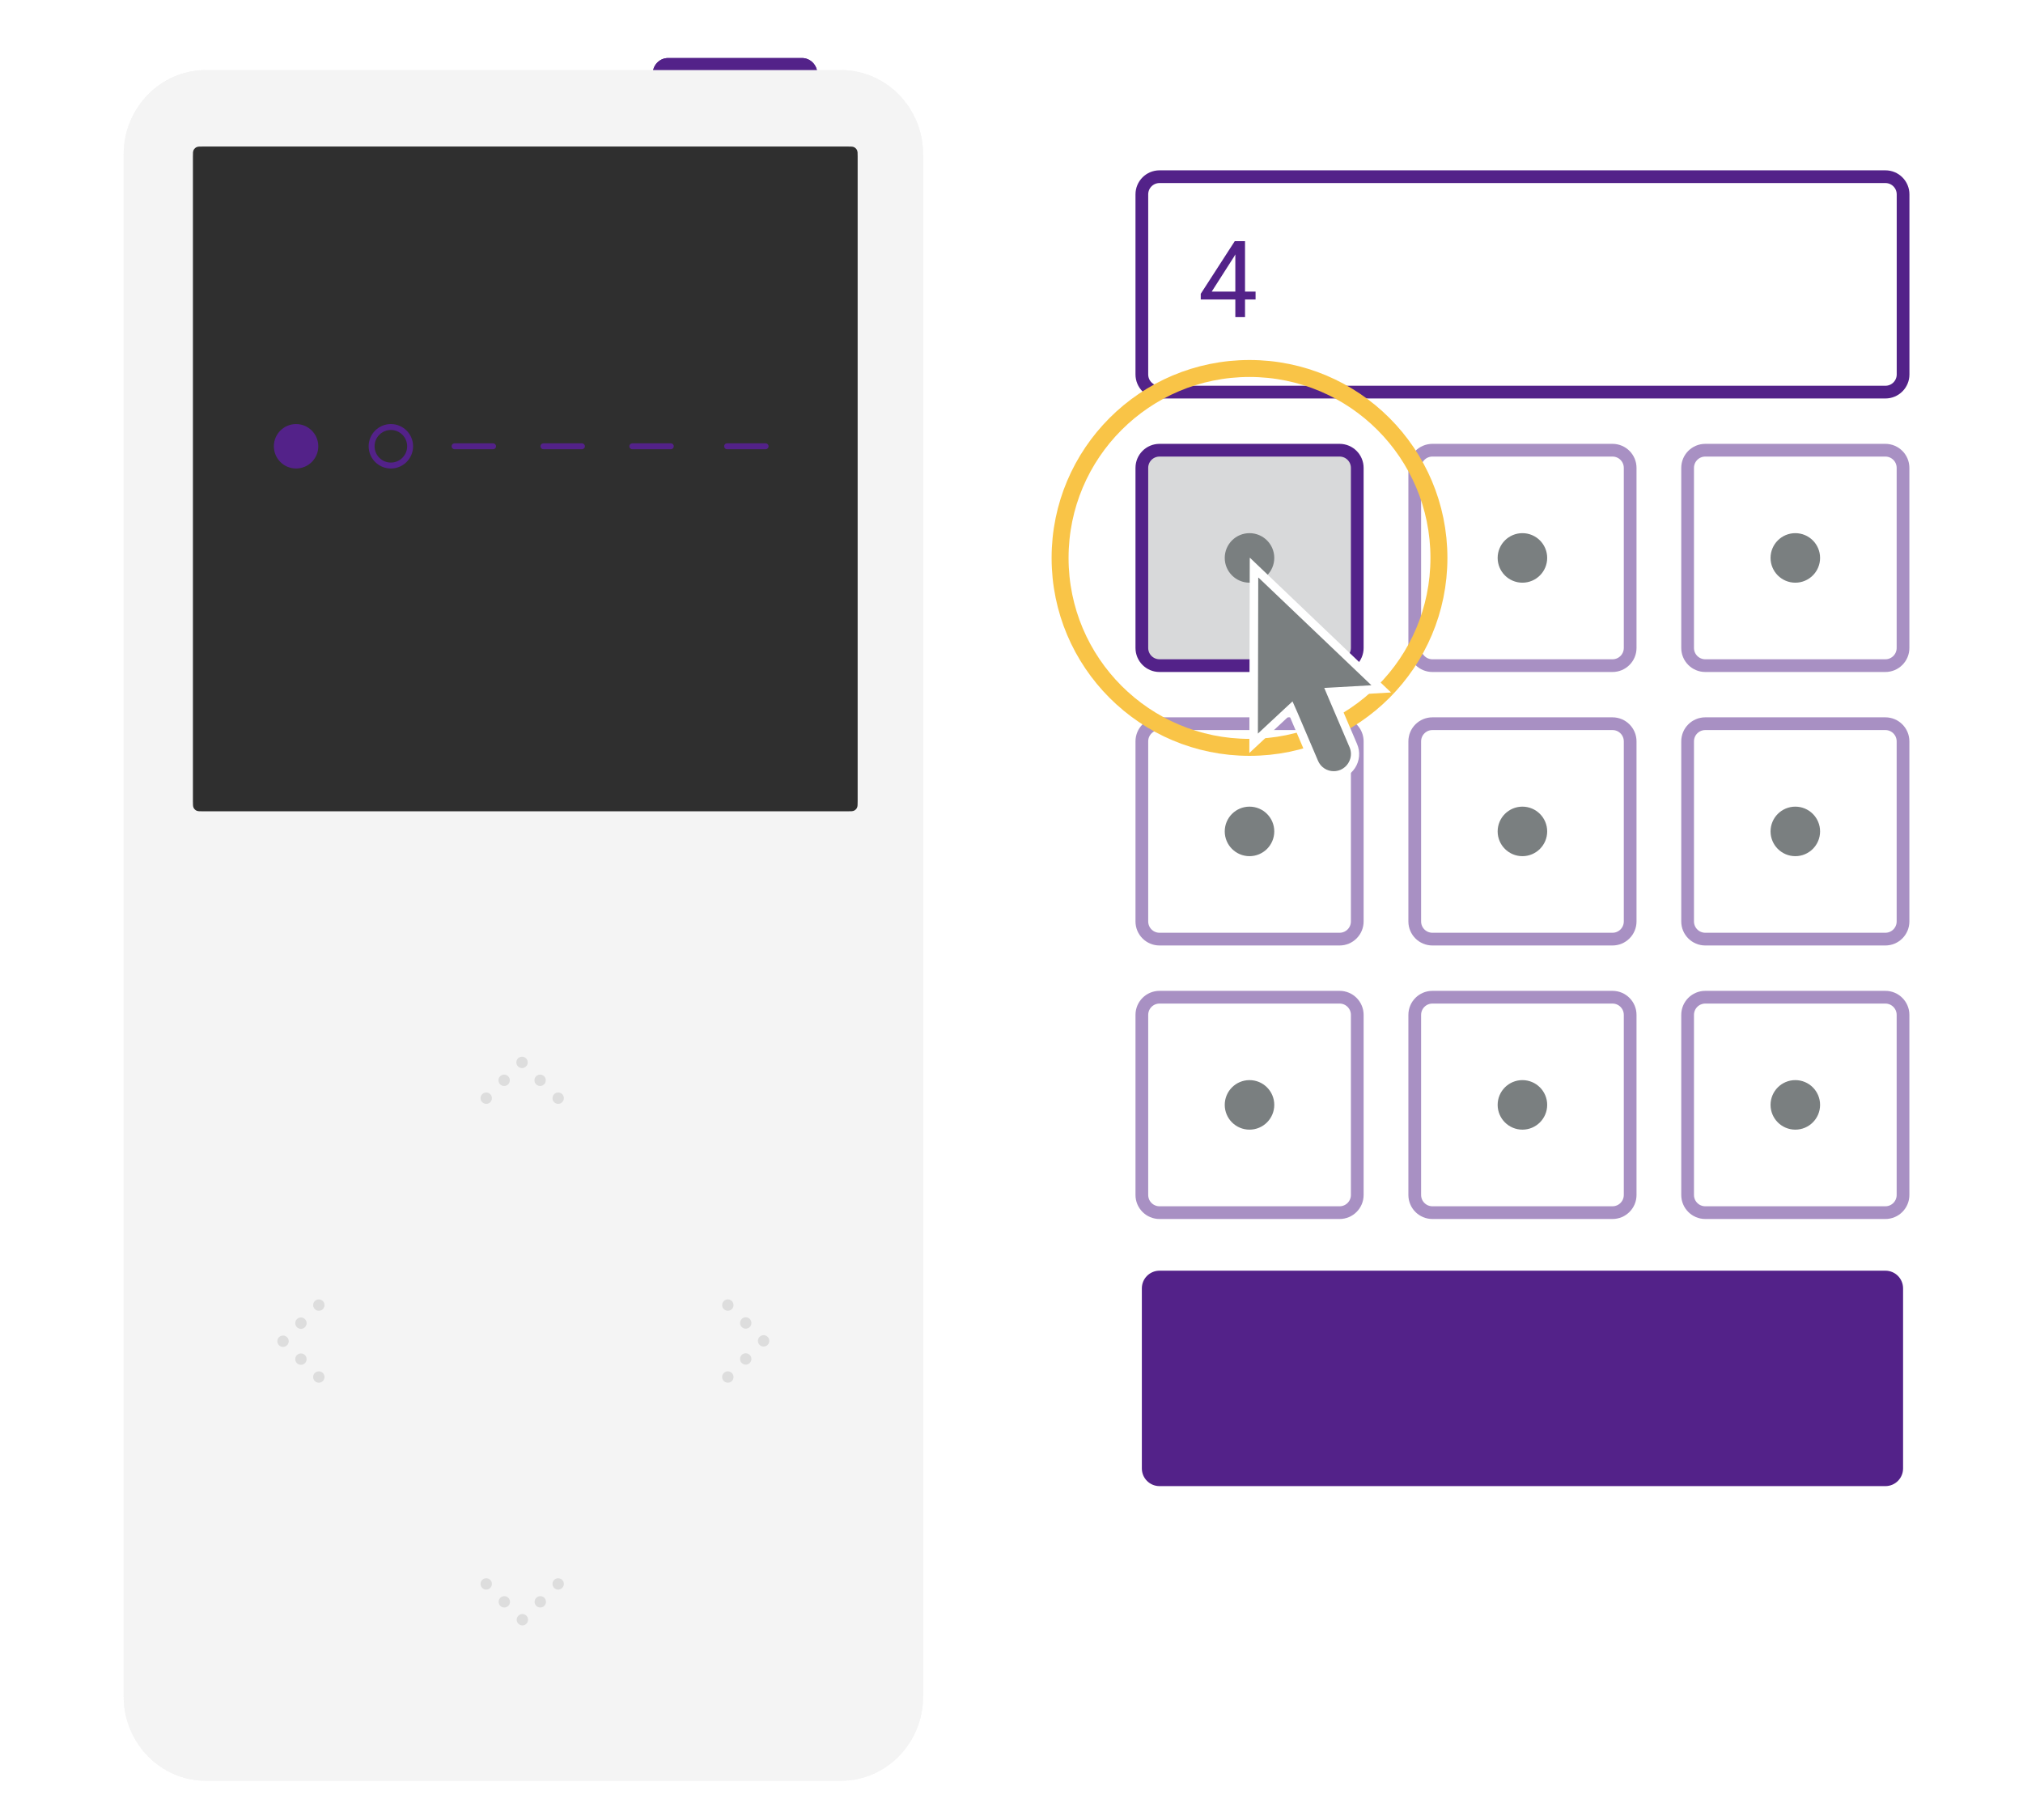 <svg width="229" height="206" viewBox="0 0 229 206" fill="none" xmlns="http://www.w3.org/2000/svg">
<g clip-path="url(#clip0)">
<path d="M182.531 81.916H162.147C161.042 81.916 160.147 82.811 160.147 83.916V104.3C160.147 105.405 161.042 106.3 162.147 106.3H182.531C183.636 106.3 184.531 105.405 184.531 104.3V83.916C184.531 82.811 183.636 81.916 182.531 81.916Z" fill="white" stroke="#532289" stroke-opacity="0.5" stroke-width="1.44"/>
<path d="M213.419 81.916H193.035C191.93 81.916 191.035 82.811 191.035 83.916V104.3C191.035 105.405 191.93 106.3 193.035 106.3H213.419C214.524 106.3 215.419 105.405 215.419 104.3V83.916C215.419 82.811 214.524 81.916 213.419 81.916Z" fill="white" stroke="#532289" stroke-opacity="0.5" stroke-width="1.44"/>
<path d="M151.639 81.916H131.255C130.15 81.916 129.255 82.811 129.255 83.916V104.3C129.255 105.405 130.15 106.3 131.255 106.3H151.639C152.744 106.3 153.639 105.405 153.639 104.3V83.916C153.639 82.811 152.744 81.916 151.639 81.916Z" fill="white" stroke="#532289" stroke-opacity="0.5" stroke-width="1.44"/>
<path d="M182.531 112.876H162.147C161.042 112.876 160.147 113.771 160.147 114.876V135.26C160.147 136.365 161.042 137.26 162.147 137.26H182.531C183.636 137.26 184.531 136.365 184.531 135.26V114.876C184.531 113.771 183.636 112.876 182.531 112.876Z" fill="white" stroke="#532289" stroke-opacity="0.5" stroke-width="1.44"/>
<path d="M213.419 112.876H193.035C191.93 112.876 191.035 113.771 191.035 114.876V135.26C191.035 136.365 191.93 137.26 193.035 137.26H213.419C214.524 137.26 215.419 136.365 215.419 135.26V114.876C215.419 113.771 214.524 112.876 213.419 112.876Z" fill="white" stroke="#532289" stroke-opacity="0.5" stroke-width="1.44"/>
<path d="M151.639 112.876H131.255C130.15 112.876 129.255 113.771 129.255 114.876V135.26C129.255 136.365 130.15 137.26 131.255 137.26H151.639C152.744 137.26 153.639 136.365 153.639 135.26V114.876C153.639 113.771 152.744 112.876 151.639 112.876Z" fill="white" stroke="#532289" stroke-opacity="0.5" stroke-width="1.44"/>
<path d="M182.531 50.96H162.147C161.042 50.96 160.147 51.855 160.147 52.96V73.344C160.147 74.449 161.042 75.344 162.147 75.344H182.531C183.636 75.344 184.531 74.449 184.531 73.344V52.96C184.531 51.855 183.636 50.96 182.531 50.96Z" fill="white" stroke="#532289" stroke-opacity="0.5" stroke-width="1.44"/>
<path d="M213.419 50.96H193.035C191.93 50.96 191.035 51.855 191.035 52.96V73.344C191.035 74.449 191.93 75.344 193.035 75.344H213.419C214.524 75.344 215.419 74.449 215.419 73.344V52.96C215.419 51.855 214.524 50.96 213.419 50.96Z" fill="white" stroke="#532289" stroke-opacity="0.5" stroke-width="1.44"/>
<path d="M151.639 50.96H131.255C130.15 50.96 129.255 51.855 129.255 52.96V73.344C129.255 74.449 130.15 75.344 131.255 75.344H151.639C152.744 75.344 153.639 74.449 153.639 73.344V52.96C153.639 51.855 152.744 50.96 151.639 50.96Z" fill="#D8D9DA" stroke="#532289" stroke-width="1.44"/>
<path d="M213.425 20H131.255C130.15 20 129.255 20.895 129.255 22V42.384C129.255 43.489 130.15 44.384 131.255 44.384H213.425C214.53 44.384 215.425 43.489 215.425 42.384V22C215.425 20.895 214.53 20 213.425 20Z" fill="white" stroke="#532289" stroke-width="1.44"/>
<path d="M213.425 143.831H131.255C130.15 143.831 129.255 144.726 129.255 145.831V166.215C129.255 167.32 130.15 168.215 131.255 168.215H213.425C214.53 168.215 215.425 167.32 215.425 166.215V145.831C215.425 144.726 214.53 143.831 213.425 143.831Z" fill="#532289"/>
<path d="M141.442 65.955C142.99 65.955 144.245 64.7 144.245 63.152C144.245 61.604 142.99 60.349 141.442 60.349C139.894 60.349 138.639 61.604 138.639 63.152C138.639 64.7 139.894 65.955 141.442 65.955Z" fill="#7A7F80"/>
<path d="M172.335 65.955C173.883 65.955 175.138 64.7 175.138 63.152C175.138 61.604 173.883 60.349 172.335 60.349C170.787 60.349 169.532 61.604 169.532 63.152C169.532 64.7 170.787 65.955 172.335 65.955Z" fill="#7A7F80"/>
<path d="M203.227 65.955C204.775 65.955 206.03 64.7 206.03 63.152C206.03 61.604 204.775 60.349 203.227 60.349C201.679 60.349 200.424 61.604 200.424 63.152C200.424 64.7 201.679 65.955 203.227 65.955Z" fill="#7A7F80"/>
<path d="M141.442 96.911C142.99 96.911 144.245 95.656 144.245 94.108C144.245 92.56 142.99 91.305 141.442 91.305C139.894 91.305 138.639 92.56 138.639 94.108C138.639 95.656 139.894 96.911 141.442 96.911Z" fill="#7A7F80"/>
<path d="M172.335 96.911C173.883 96.911 175.138 95.656 175.138 94.108C175.138 92.56 173.883 91.305 172.335 91.305C170.787 91.305 169.532 92.56 169.532 94.108C169.532 95.656 170.787 96.911 172.335 96.911Z" fill="#7A7F80"/>
<path d="M203.227 96.911C204.775 96.911 206.03 95.656 206.03 94.108C206.03 92.56 204.775 91.305 203.227 91.305C201.679 91.305 200.424 92.56 200.424 94.108C200.424 95.656 201.679 96.911 203.227 96.911Z" fill="#7A7F80"/>
<path d="M141.442 127.866C142.99 127.866 144.245 126.611 144.245 125.063C144.245 123.515 142.99 122.26 141.442 122.26C139.894 122.26 138.639 123.515 138.639 125.063C138.639 126.611 139.894 127.866 141.442 127.866Z" fill="#7A7F80"/>
<path d="M172.335 127.866C173.883 127.866 175.138 126.611 175.138 125.063C175.138 123.515 173.883 122.26 172.335 122.26C170.787 122.26 169.532 123.515 169.532 125.063C169.532 126.611 170.787 127.866 172.335 127.866Z" fill="#7A7F80"/>
<path d="M203.227 127.866C204.775 127.866 206.03 126.611 206.03 125.063C206.03 123.515 204.775 122.26 203.227 122.26C201.679 122.26 200.424 123.515 200.424 125.063C200.424 126.611 201.679 127.866 203.227 127.866Z" fill="#7A7F80"/>
<path d="M141.442 84.594C153.284 84.594 162.884 74.994 162.884 63.152C162.884 51.31 153.284 41.71 141.442 41.71C129.6 41.71 120 51.31 120 63.152C120 74.994 129.6 84.594 141.442 84.594Z" stroke="#F9C447" stroke-width="1.92"/>
<path d="M150.975 87.772C150.501 87.775 150.038 87.637 149.642 87.376C149.246 87.116 148.937 86.744 148.752 86.308L146.151 80.207L141.927 84.138L141.97 64.271L156.37 77.98L150.61 78.31L153.211 84.412C153.337 84.703 153.405 85.017 153.409 85.334C153.414 85.652 153.355 85.967 153.237 86.262C153.118 86.556 152.943 86.825 152.72 87.051C152.497 87.277 152.232 87.457 151.939 87.58C151.634 87.71 151.306 87.775 150.975 87.772Z" fill="#7A7F80"/>
<path d="M142.469 65.389L155.242 77.567L151.267 77.792L149.904 77.869L150.437 79.127L152.775 84.599C152.873 84.833 152.923 85.084 152.923 85.338C152.923 85.592 152.873 85.843 152.775 86.077C152.582 86.553 152.21 86.934 151.738 87.138C151.498 87.238 151.24 87.291 150.979 87.292C150.599 87.294 150.227 87.183 149.911 86.974C149.594 86.765 149.346 86.466 149.199 86.116L146.866 80.648L146.309 79.391L145.306 80.322L142.392 83.034L142.431 65.389H142.469ZM141.471 63.152L141.423 85.232L145.959 81.008L148.291 86.48C148.512 87.003 148.883 87.449 149.357 87.761C149.831 88.074 150.387 88.24 150.955 88.237C151.434 88.24 151.907 88.124 152.329 87.898C152.752 87.672 153.112 87.344 153.376 86.945C153.64 86.545 153.801 86.085 153.842 85.608C153.884 85.13 153.806 84.65 153.615 84.21L151.277 78.738L157.464 78.383L141.509 63.153H141.471V63.152Z" fill="white"/>
<path d="M140.935 33.008H142.128V33.9H140.935V35.895H139.837V33.9H135.923V33.256L139.772 27.299H140.935V33.008ZM137.163 33.008H139.837V28.793L139.707 29.029L137.163 33.008Z" fill="#532289"/>
<g filter="url(#filter0_d)">
<path d="M73.888 6.783C73.888 5.798 74.667 5 75.628 5H90.779C91.74 5 92.519 5.798 92.519 6.783V7.727H73.888V6.783Z" fill="#532289"/>
<path d="M14 15.91C14 10.638 18.171 6.364 23.316 6.364H95.18C100.325 6.364 104.495 10.638 104.495 15.91V190.454C104.495 195.726 100.325 200 95.18 200H23.316C18.171 200 14 195.726 14 190.454V15.91Z" fill="#F4F4F4"/>
<path d="M24.442 21.071C24.442 20.697 24.442 20.509 24.515 20.366C24.579 20.24 24.681 20.138 24.807 20.073C24.951 20 25.138 20 25.513 20H92.983C93.358 20 93.545 20 93.688 20.073C93.814 20.138 93.917 20.24 93.981 20.366C94.054 20.509 94.054 20.697 94.054 21.071V88.541C94.054 88.916 94.054 89.104 93.981 89.247C93.917 89.373 93.814 89.475 93.688 89.539C93.545 89.612 93.358 89.612 92.983 89.612H25.513C25.138 89.612 24.951 89.612 24.807 89.539C24.681 89.475 24.579 89.373 24.515 89.247C24.442 89.104 24.442 88.916 24.442 88.541V21.071Z" fill="#2F2F2F"/>
<path fill-rule="evenodd" clip-rule="evenodd" d="M59.35 118.758C59.283 118.713 59.196 118.713 59.129 118.758L55.431 121.284C55.279 121.388 55.072 121.346 54.97 121.189C54.868 121.033 54.909 120.821 55.062 120.717L58.76 118.191C59.05 117.993 59.429 117.993 59.719 118.191L63.416 120.717C63.569 120.821 63.611 121.033 63.509 121.189C63.407 121.346 63.2 121.388 63.047 121.284L59.35 118.758ZM31.477 145.262C31.63 145.366 31.671 145.578 31.569 145.735L29.104 149.523C29.059 149.592 29.059 149.681 29.104 149.75L31.569 153.538C31.671 153.695 31.63 153.907 31.477 154.011C31.324 154.116 31.117 154.073 31.015 153.917L28.551 150.128C28.357 149.83 28.357 149.443 28.551 149.145L31.015 145.357C31.117 145.2 31.324 145.158 31.477 145.262ZM87.002 145.262C87.155 145.158 87.361 145.2 87.463 145.357L89.928 149.145C90.122 149.443 90.122 149.83 89.928 150.128L87.463 153.917C87.361 154.073 87.155 154.116 87.002 154.011C86.849 153.907 86.808 153.695 86.91 153.538L89.374 149.75C89.419 149.681 89.419 149.592 89.374 149.523L86.91 145.735C86.808 145.578 86.849 145.366 87.002 145.262ZM54.97 178.084C55.072 177.927 55.279 177.885 55.431 177.989L59.129 180.515C59.196 180.561 59.283 180.561 59.35 180.515L63.047 177.989C63.2 177.885 63.407 177.927 63.509 178.084C63.611 178.24 63.569 178.452 63.416 178.556L59.719 181.082C59.429 181.28 59.05 181.28 58.76 181.082L55.062 178.556C54.909 178.452 54.868 178.24 54.97 178.084Z" fill="#3C3C43" fill-opacity="0.2"/>
<path d="M73.888 6.783C73.888 5.798 74.667 5 75.628 5H90.779C91.74 5 92.519 5.798 92.519 6.783V7.727H73.888V6.783Z" fill="#532289"/>
<path d="M14 15.91C14 10.638 18.171 6.364 23.316 6.364H95.18C100.325 6.364 104.495 10.638 104.495 15.91V190.454C104.495 195.726 100.325 200 95.18 200H23.316C18.171 200 14 195.726 14 190.454V15.91Z" fill="#F4F4F4"/>
<path d="M21.838 16.176C21.838 15.771 21.838 15.568 21.917 15.413C21.987 15.277 22.097 15.166 22.233 15.097C22.388 15.018 22.591 15.018 22.996 15.018H95.927C96.333 15.018 96.535 15.018 96.69 15.097C96.826 15.166 96.937 15.277 97.006 15.413C97.085 15.568 97.085 15.771 97.085 16.176V89.107C97.085 89.512 97.085 89.715 97.006 89.87C96.937 90.006 96.826 90.117 96.69 90.186C96.535 90.265 96.333 90.265 95.927 90.265H22.996C22.591 90.265 22.388 90.265 22.233 90.186C22.097 90.117 21.987 90.006 21.917 89.87C21.838 89.715 21.838 89.512 21.838 89.107V16.176Z" fill="#2F2F2F"/>
<path fill-rule="evenodd" clip-rule="evenodd" d="M59.094 119.329C59.449 119.329 59.737 119.041 59.737 118.686C59.737 118.33 59.449 118.042 59.094 118.042C58.738 118.042 58.45 118.33 58.45 118.686C58.45 119.041 58.738 119.329 59.094 119.329ZM61.139 121.355C61.495 121.355 61.783 121.067 61.783 120.712C61.783 120.356 61.495 120.068 61.139 120.068C60.784 120.068 60.496 120.356 60.496 120.712C60.496 121.067 60.784 121.355 61.139 121.355ZM63.829 122.737C63.829 123.092 63.541 123.38 63.185 123.38C62.83 123.38 62.542 123.092 62.542 122.737C62.542 122.381 62.83 122.093 63.185 122.093C63.541 122.093 63.829 122.381 63.829 122.737ZM57.068 121.355C57.423 121.355 57.711 121.067 57.711 120.712C57.711 120.356 57.423 120.068 57.068 120.068C56.712 120.068 56.424 120.356 56.424 120.712C56.424 121.067 56.712 121.355 57.068 121.355ZM55.685 122.737C55.685 123.092 55.397 123.38 55.042 123.38C54.687 123.38 54.398 123.092 54.398 122.737C54.398 122.381 54.687 122.093 55.042 122.093C55.397 122.093 55.685 122.381 55.685 122.737ZM59.133 181.126C58.778 181.126 58.489 181.415 58.489 181.77C58.489 182.126 58.778 182.414 59.133 182.414C59.488 182.414 59.776 182.126 59.776 181.77C59.776 181.415 59.488 181.126 59.133 181.126ZM57.087 179.101C56.732 179.101 56.444 179.389 56.444 179.744C56.444 180.1 56.732 180.388 57.087 180.388C57.443 180.388 57.731 180.1 57.731 179.744C57.731 179.389 57.443 179.101 57.087 179.101ZM54.398 177.718C54.398 177.363 54.686 177.075 55.041 177.075C55.397 177.075 55.685 177.363 55.685 177.718C55.685 178.074 55.397 178.362 55.041 178.362C54.686 178.362 54.398 178.074 54.398 177.718ZM61.159 179.101C60.804 179.101 60.516 179.389 60.516 179.744C60.516 180.1 60.804 180.388 61.159 180.388C61.515 180.388 61.803 180.1 61.803 179.744C61.803 179.389 61.515 179.101 61.159 179.101ZM62.542 177.718C62.542 177.363 62.83 177.075 63.185 177.075C63.541 177.075 63.829 177.363 63.829 177.718C63.829 178.074 63.541 178.362 63.185 178.362C62.83 178.362 62.542 178.074 62.542 177.718ZM32.038 149.604C32.394 149.604 32.682 149.893 32.682 150.248C32.682 150.603 32.394 150.891 32.038 150.891C31.683 150.891 31.395 150.603 31.395 150.248C31.395 149.893 31.683 149.604 32.038 149.604ZM34.064 147.559C34.42 147.559 34.708 147.847 34.708 148.202C34.708 148.558 34.42 148.846 34.064 148.846C33.709 148.846 33.421 148.558 33.421 148.202C33.421 147.847 33.709 147.559 34.064 147.559ZM36.734 146.156C36.734 145.801 36.446 145.513 36.09 145.513C35.735 145.513 35.447 145.801 35.447 146.156C35.447 146.512 35.735 146.8 36.09 146.8C36.446 146.8 36.734 146.512 36.734 146.156ZM34.064 151.63C34.42 151.63 34.708 151.918 34.708 152.273C34.708 152.629 34.42 152.917 34.064 152.917C33.709 152.917 33.421 152.629 33.421 152.273C33.421 151.918 33.709 151.63 34.064 151.63ZM36.734 154.299C36.734 153.944 36.446 153.656 36.09 153.656C35.735 153.656 35.447 153.944 35.447 154.299C35.447 154.655 35.735 154.943 36.09 154.943C36.446 154.943 36.734 154.655 36.734 154.299ZM85.797 150.207C85.797 150.563 86.085 150.851 86.441 150.851C86.796 150.851 87.084 150.563 87.084 150.207C87.084 149.852 86.796 149.564 86.441 149.564C86.085 149.564 85.797 149.852 85.797 150.207ZM83.772 152.253C83.772 152.609 84.06 152.897 84.415 152.897C84.77 152.897 85.058 152.609 85.058 152.253C85.058 151.898 84.77 151.61 84.415 151.61C84.06 151.61 83.772 151.898 83.772 152.253ZM82.389 154.943C82.034 154.943 81.746 154.655 81.746 154.299C81.746 153.944 82.034 153.656 82.389 153.656C82.745 153.656 83.033 153.944 83.033 154.299C83.033 154.655 82.745 154.943 82.389 154.943ZM83.772 148.182C83.772 148.537 84.06 148.825 84.415 148.825C84.77 148.825 85.058 148.537 85.058 148.182C85.058 147.826 84.77 147.538 84.415 147.538C84.06 147.538 83.772 147.826 83.772 148.182ZM82.389 146.799C82.034 146.799 81.746 146.511 81.746 146.156C81.746 145.801 82.034 145.512 82.389 145.512C82.745 145.512 83.033 145.801 83.033 146.156C83.033 146.511 82.745 146.799 82.389 146.799Z" fill="#DDDDDD"/>
</g>
<path d="M33.515 48C34.904 48 36.03 49.126 36.03 50.515C36.03 51.904 34.904 53.03 33.515 53.03C32.126 53.03 31 51.904 31 50.515C31 49.126 32.126 48 33.515 48Z" fill="#532289"/>
<path d="M44.246 48.335C45.449 48.335 46.425 49.311 46.425 50.515C46.425 51.719 45.449 52.695 44.246 52.695C43.042 52.695 42.066 51.719 42.066 50.515C42.066 49.311 43.042 48.335 44.246 48.335Z" stroke="#532289" stroke-width="0.671"/>
<path d="M55.814 50.85H51.455C51.27 50.85 51.12 50.7 51.12 50.515C51.12 50.33 51.27 50.18 51.455 50.18H55.814C55.999 50.18 56.15 50.33 56.15 50.515C56.15 50.7 55.999 50.85 55.814 50.85Z" fill="#532289"/>
<path d="M65.874 50.85H61.515C61.33 50.85 61.18 50.7 61.18 50.515C61.18 50.33 61.33 50.18 61.515 50.18H65.874C66.059 50.18 66.21 50.33 66.21 50.515C66.21 50.7 66.059 50.85 65.874 50.85Z" fill="#532289"/>
<path d="M75.934 50.85H71.575C71.389 50.85 71.239 50.7 71.239 50.515C71.239 50.33 71.389 50.18 71.575 50.18H75.934C76.119 50.18 76.269 50.33 76.269 50.515C76.269 50.7 76.119 50.85 75.934 50.85Z" fill="#532289"/>
<path d="M86.665 50.85H82.305C82.12 50.85 81.97 50.7 81.97 50.515C81.97 50.33 82.12 50.18 82.305 50.18H86.665C86.85 50.18 87 50.33 87 50.515C87 50.7 86.85 50.85 86.665 50.85Z" fill="#532289"/>
</g>
<defs>
<filter id="filter0_d" x="-1.676" y="-9.109" width="121.848" height="226.353" filterUnits="userSpaceOnUse" color-interpolation-filters="sRGB">
<feFlood flood-opacity="0" result="BackgroundImageFix"/>
<feColorMatrix in="SourceAlpha" type="matrix" values="0 0 0 0 0 0 0 0 0 0 0 0 0 0 0 0 0 0 127 0" result="hardAlpha"/>
<feOffset dy="1.568"/>
<feGaussianBlur stdDeviation="7.838"/>
<feComposite in2="hardAlpha" operator="out"/>
<feColorMatrix type="matrix" values="0 0 0 0 0 0 0 0 0 0 0 0 0 0 0 0 0 0 0.15 0"/>
<feBlend mode="normal" in2="BackgroundImageFix" result="effect1_dropShadow"/>
<feBlend mode="normal" in="SourceGraphic" in2="effect1_dropShadow" result="shape"/>
</filter>
<clipPath id="clip0">
<rect width="229" height="206" fill="white"/>
</clipPath>
</defs>
</svg>
